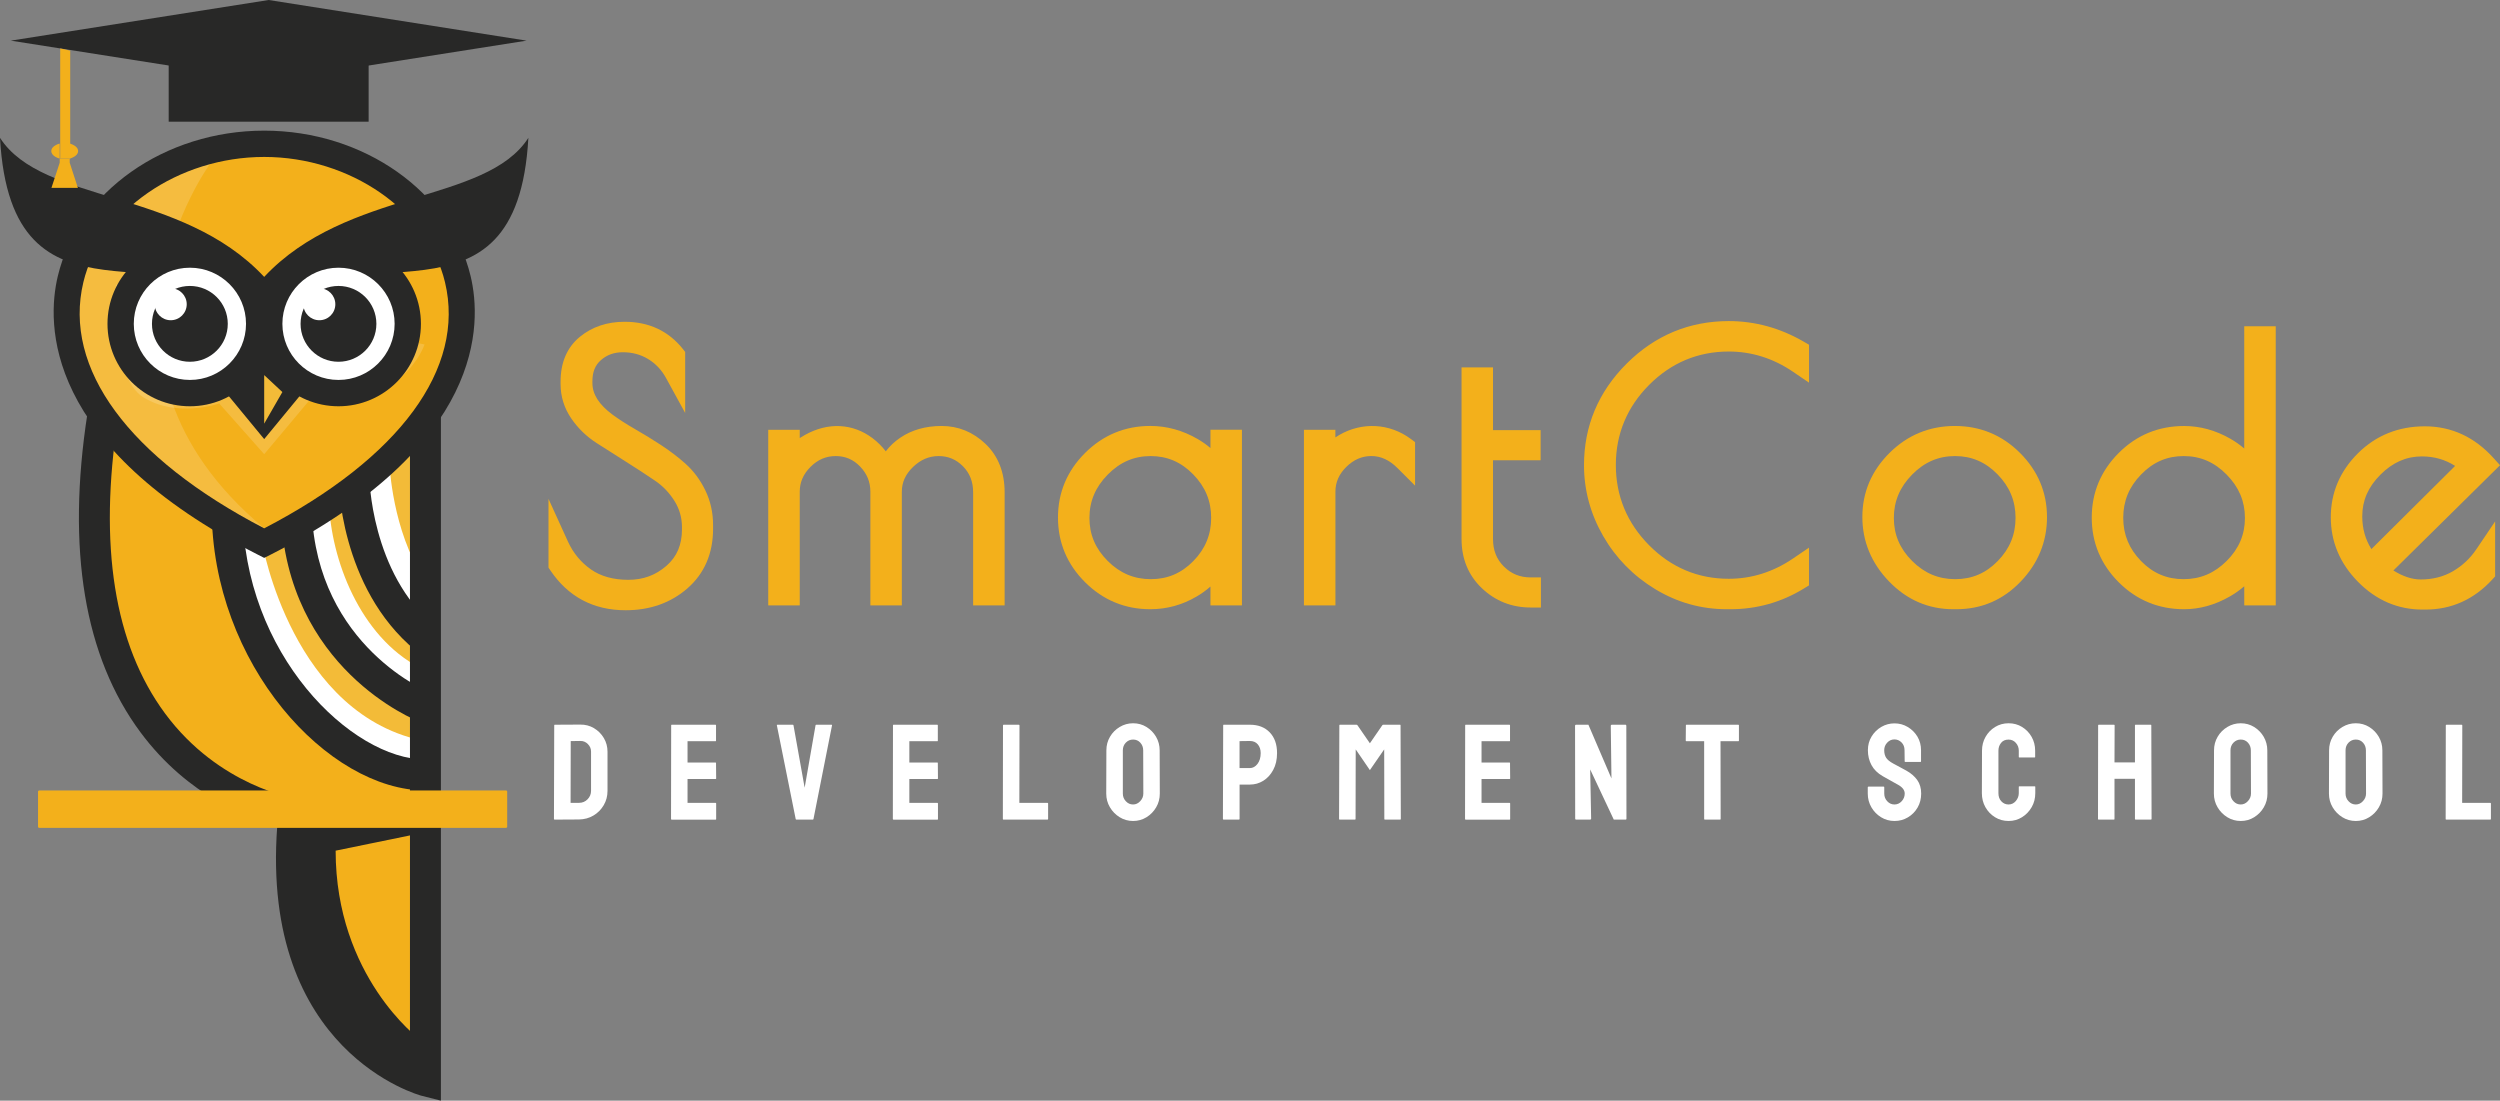<?xml version="1.0" encoding="utf-8"?>
<!-- Generator: Adobe Illustrator 24.0.1, SVG Export Plug-In . SVG Version: 6.00 Build 0)  -->
<svg version="1.1" id="Layer_1" xmlns="http://www.w3.org/2000/svg" xmlns:xlink="http://www.w3.org/1999/xlink" x="0px" y="0px"
	 viewBox="0 0 731.96 322.25" style="enable-background:new 0 0 731.96 322.25;" xml:space="preserve">
<rect x="0" y="0" width="731.96" height="322.25" fill="#808080" stroke="none"/>
<style type="text/css">
	.st0{fill:#F3B01B;}
	.st1{fill:#282827;}
	.st2{fill:#F3BB38;}
	.st3{fill:#FFFFFF;}
	.st4{opacity:0.16;fill:#FFFFFF;}
	.undertext{fill:#FFFFFF;}
</style>
<g>
	<g>
		<g>
			<path class="st0" d="M27.88,122.86c0,0-7.11,47.34,9.37,76.09c16.48,28.75,48.92,39.36,48.92,39.36s-8.07,60.14,38.37,79.45
				V121.08c0,0-22.28,25.51-47.18,33.99l-1.28-0.7C76.08,154.37,43.67,135.74,27.88,122.86z"/>
			<path class="st0" d="M46.62,136.91c0,33.82,12,92.18,73.4,92.18c0.26,0,0.52,0,0.79,0l3.74,6.73H70.03
				c0,0-53.4-25.27-39.87-114.04L46.62,136.91z"/>
			<path class="st1" d="M120.02,244.6l-21.75,4.46c0,36.87,24.44,55.09,24.44,55.09v11.63c0,0-39.7-12.51-36.53-77.48l35.54-3.95
				L120.02,244.6z"/>
			<path class="st2" d="M127.09,121.07v105.98c-0.67-0.07-1.33-0.14-1.97-0.25c-50.92-6.57-55.27-61.56-55.66-71.36
				c-0.04-0.88-0.04-1.37-0.04-1.48l11.24,2.88C103.6,147.83,127.09,121.07,127.09,121.07z"/>
			<path class="st3" d="M114.07,136.17c0,0,0.75,19.02,10.03,33.22l-2.57,13.08c0,0-21.36-15.27-18.58-39.13L114.07,136.17z"/>
			<path class="st3" d="M96.37,148.32c1.02,17.41,10.16,39.74,28.18,47.96v10.57c0,0-35.9-5.12-38.55-54.58L96.37,148.32z"/>
			<path class="st3" d="M125.13,226.81c-50.92-6.57-55.27-61.56-55.66-71.36c2.28,1.05,4.74,2.21,7.3,3.51
				c0,0,8.78,51.03,48.29,58.15C125.06,217.11,125.09,221.64,125.13,226.81z"/>
			<g>
				<path class="st1" d="M129.08,322.25l-5.63-1.42c-0.48-0.12-47.22-12.68-42.28-78.95c-8.09-2.11-26.09-8.69-40.02-27.45
					c-16.47-22.17-21.7-53.58-15.55-93.36l8.95,1.39c-5.75,37.2-1.12,66.27,13.76,86.41c15.82,21.42,38.15,24.91,38.38,24.95
					l4.29,0.63l-0.43,4.32c-4.93,47.87,18.36,65.42,29.48,71V121.88h9.06V322.25z"/>
			</g>
			<g>
				<path class="st1" d="M124.55,231.43c-28.34,0-62.57-36.81-62.57-82.52h9.06c0,42.61,31.97,73.46,53.51,73.46V231.43z"/>
			</g>
			<g>
				<path class="st1" d="M122.91,211.36c-1.59-0.62-38.97-15.65-40.69-61.47l9.05-0.34c1.5,39.93,34.58,53.23,34.91,53.36
					L122.91,211.36z"/>
			</g>
			<g>
				<path class="st1" d="M121.66,190.44c-22.27-18.41-22.61-49.84-22.61-51.17l9.06-0.03c0,0.28,0.37,28.56,19.33,44.22
					L121.66,190.44z"/>
			</g>
			<g>
				<path class="st0" d="M137.55,93.46c0,25.26-44.9,56.01-57.14,63.89c-1.94,1.25-3.05,1.94-3.05,1.94s-52.28-27.38-56.99-58.96
					c-4-26.75,13.73-49.92,40.51-56.4c4.87-1.19,10-1.82,15.37-1.82C106.29,42.11,137.55,64.23,137.55,93.46z"/>
				<path class="st4" d="M124.3,100.85c0,0-6.32,19.37-33.96,16.64l-12.99,15.49l-13.17-14.86c0,0-12.22,4.33-22.14-1.75
					c-9.92-6.07-8.1-33.11-8.1-33.11L124.3,100.85z"/>
				<path class="st4" d="M80.41,157.35c-1.94,1.25-3.05,1.94-3.05,1.94s-52.28-27.38-56.99-58.96c-4-26.75,13.73-49.92,40.51-56.4
					c0.39,2.57,0.54,4.15,0.54,4.15s-42.27,57.98,15.94,106.61C78.44,155.59,79.46,156.48,80.41,157.35z"/>
				<g>
					<path class="st1" d="M77.35,163.34l-1.75-0.89C12.66,130.46,13.6,94.71,16.93,80.83c5.91-24.67,31.32-42.58,60.43-42.58
						c29.11,0,54.52,17.91,60.43,42.6c3.33,13.89,4.26,49.63-58.68,81.61L77.35,163.34z M77.35,45.95
						c-25.17,0-47.93,15.77-52.94,36.67c-6.04,25.22,13.24,51.42,52.94,72.07c39.7-20.63,58.98-46.83,52.94-72.05
						C125.28,61.72,102.53,45.95,77.35,45.95z"/>
				</g>
				<g>
					<path class="st1" d="M154.7,40.36c-3.35,60.25-51.97,25.7-77.35,51.37c-25.38-25.7-74,8.88-77.35-51.37
						C12.45,59.7,53.17,55.18,77.35,81.07C101.57,55.18,142.25,59.73,154.7,40.36z"/>
				</g>
				<g>
					<path class="st3" d="M75.9,94.82c0,11.21-9.09,20.3-20.3,20.3c-11.21,0-20.3-9.09-20.3-20.3c0-11.21,9.09-20.3,20.3-20.3
						C66.81,74.51,75.9,83.6,75.9,94.82z"/>
					<path class="st1" d="M55.6,118.95c-13.31,0-24.13-10.83-24.13-24.14c0-13.31,10.83-24.13,24.13-24.13s24.14,10.83,24.14,24.13
						C79.73,108.12,68.9,118.95,55.6,118.95z M55.6,78.38c-9.06,0-16.43,7.37-16.43,16.43c0,9.06,7.37,16.43,16.43,16.43
						c9.06,0,16.43-7.37,16.43-16.43C72.03,85.75,64.66,78.38,55.6,78.38z"/>
				</g>
				<g>
					<path class="st3" d="M120.48,94.82c0,11.21-9.09,20.3-20.3,20.3c-11.21,0-20.3-9.09-20.3-20.3c0-11.21,9.09-20.3,20.3-20.3
						C111.39,74.51,120.48,83.6,120.48,94.82z"/>
					<g>
						<path class="st1" d="M99.11,118.95c-13.31,0-24.14-10.83-24.14-24.14c0-13.31,10.83-24.13,24.14-24.13
							c13.31,0,24.13,10.83,24.13,24.13C123.24,108.12,112.41,118.95,99.11,118.95z M99.11,78.38c-9.06,0-16.43,7.37-16.43,16.43
							c0,9.06,7.37,16.43,16.43,16.43c9.06,0,16.43-7.37,16.43-16.43C115.54,85.75,108.17,78.38,99.11,78.38z"/>
					</g>
				</g>
				<g>
					<g>
						<polygon class="st1" points="77.35,128.56 64.32,112.74 69.94,108.11 77.35,101.67 84.76,108.11 90.38,112.74 						"/>
					</g>
				</g>
				<path class="st1" d="M110.2,94.82c0,6.13-4.97,11.1-11.1,11.1c-6.13,0-11.1-4.97-11.1-11.1c0-6.13,4.97-11.1,11.1-11.1
					C105.24,83.72,110.2,88.69,110.2,94.82z"/>
				<path class="st1" d="M66.69,94.82c0,6.13-4.97,11.1-11.1,11.1c-6.13,0-11.1-4.97-11.1-11.1c0-6.13,4.97-11.1,11.1-11.1
					C61.73,83.72,66.69,88.69,66.69,94.82z"/>
				<circle class="st3" cx="93.5" cy="89.08" r="4.68"/>
				<circle class="st3" cx="49.99" cy="89.08" r="4.68"/>
				<polygon class="st1" points="77.35,109.82 74.04,113.98 77.35,124.04 78.68,115.94 				"/>
				<polygon class="st2" points="77.35,109.82 82.67,114.79 77.35,124.04 				"/>
			</g>
			<path class="st0" d="M148.16,242.38H11.48c-0.19,0-0.34-0.15-0.34-0.34v-10.26c0-0.19,0.15-0.34,0.34-0.34h136.68
				c0.19,0,0.34,0.15,0.34,0.34v10.26C148.5,242.22,148.35,242.38,148.16,242.38z"/>
		</g>
		<g>
			<g>
				<polygon class="st1" points="3.15,11.9 17.63,14.18 78.66,23.79 154.17,11.9 78.66,0 				"/>
				<polygon class="st0" points="17.63,42.03 17.63,46.42 20.56,46.42 20.56,14.82 17.63,14.18 				"/>
				<polygon class="st0" points="15.06,55.01 22.81,55.01 20.41,47.65 20.41,46.42 17.48,46.42 17.48,47.65 				"/>
				<path class="st0" d="M17.48,42.03c0,0-2.46,0.6-2.46,2.2c0,1.6,2.46,2.2,2.46,2.2V42.03z"/>
				<path class="st0" d="M20.41,42.03c0,0,2.46,0.6,2.46,2.2c0,1.6-2.46,2.2-2.46,2.2V42.03z"/>
			</g>
			<rect x="49.39" y="11.9" class="st1" width="58.54" height="23.73"/>
		</g>
	</g>
	<g>
		<g>
			<g>
				<g>
					<path class="st0" d="M191.31,102.56c-2.66-1.62-5.64-2.42-8.94-2.42s-6.11,1.03-8.43,3.08c-2.32,2.05-3.48,4.87-3.48,8.43v0.51
						c0,4.24,2.36,8.11,7.07,11.61c2.02,1.48,4.29,2.94,6.82,4.39c2.53,1.45,5.05,3,7.58,4.65c2.52,1.65,4.81,3.4,6.87,5.25
						c2.05,1.85,3.73,4.13,5.05,6.82c1.32,2.69,1.97,5.65,1.97,8.88v1.01c0,6.4-2.17,11.48-6.51,15.25
						c-4.34,3.77-9.71,5.66-16.11,5.66c-8.42,0-14.95-3.47-19.59-10.4v-5.45c1.75,3.84,4.33,6.95,7.73,9.34
						c3.4,2.39,7.63,3.58,12.67,3.58c5.05,0,9.43-1.62,13.13-4.85c3.7-3.23,5.55-7.54,5.55-12.93v-0.61c0-3.36-0.87-6.44-2.62-9.24
						c-1.75-2.79-3.94-5.08-6.57-6.87c-2.63-1.79-5.49-3.65-8.58-5.61c-3.1-1.95-5.96-3.77-8.58-5.45c-2.63-1.68-4.82-3.8-6.57-6.36
						c-1.75-2.56-2.62-5.35-2.62-8.38v-0.71c0-4.71,1.52-8.31,4.54-10.81c3.03-2.49,6.77-3.74,11.21-3.74
						c6.19,0,11.11,2.29,14.75,6.87v5.15C196.07,106.4,193.97,104.18,191.31,102.56z"/>
					<path class="st0" d="M183.18,176.96c-8.83,0-15.78-3.69-20.66-10.97l-0.22-0.32v-11.75l2.45,5.37c1.65,3.61,4.1,6.58,7.3,8.82
						c3.16,2.22,7.18,3.35,11.94,3.35c4.77,0,8.79-1.48,12.29-4.53c3.44-3.01,5.11-6.92,5.11-11.96v-0.61c0-3.1-0.82-5.98-2.43-8.56
						c-1.65-2.63-3.73-4.82-6.2-6.49c-2.62-1.78-5.47-3.64-8.55-5.58c-3.1-1.96-5.96-3.77-8.59-5.46c-2.76-1.77-5.1-4.03-6.93-6.72
						c-1.89-2.76-2.85-5.82-2.85-9.11v-0.71c0-5.09,1.69-9.06,5.01-11.8c3.25-2.68,7.3-4.03,12.03-4.03
						c6.57,0,11.87,2.47,15.75,7.35l0.28,0.35v10.6l-2.41-4.39c-1.43-2.61-3.4-4.69-5.85-6.18h0c-2.44-1.49-5.22-2.24-8.27-2.24
						c-3,0-5.48,0.9-7.58,2.76c-2.05,1.81-3.05,4.26-3.05,7.47v0.51c0,3.85,2.14,7.31,6.55,10.59c1.96,1.44,4.22,2.89,6.69,4.31
						c2.55,1.46,5.12,3.03,7.64,4.69c2.56,1.67,4.92,3.48,7.03,5.37c2.17,1.96,3.97,4.39,5.34,7.21c1.39,2.85,2.1,6.03,2.1,9.45
						v1.01c0,6.76-2.34,12.21-6.95,16.22C195.57,174.96,189.86,176.96,183.18,176.96z M164.87,164.89
						c4.41,6.4,10.41,9.52,18.31,9.52c6.05,0,11.19-1.8,15.27-5.34c4.09-3.54,6.07-8.22,6.07-14.28v-1.01
						c0-3.02-0.62-5.82-1.84-8.32c-1.23-2.53-2.83-4.69-4.76-6.43c-2-1.8-4.26-3.53-6.71-5.13c-2.48-1.62-5.01-3.17-7.51-4.61
						c-2.56-1.47-4.89-2.97-6.94-4.47c-5.04-3.74-7.59-8-7.59-12.65v-0.51c0-3.94,1.32-7.1,3.92-9.39c2.55-2.26,5.68-3.4,9.28-3.4
						c3.52,0,6.76,0.88,9.6,2.61l0,0c1.65,1,3.11,2.23,4.37,3.68v-0.61c-3.38-4.07-7.79-6.04-13.46-6.04
						c-4.12,0-7.61,1.16-10.4,3.45c-2.74,2.26-4.08,5.47-4.08,9.82v0.71c0,2.75,0.81,5.33,2.4,7.66c1.64,2.4,3.72,4.42,6.2,6.01
						c2.63,1.68,5.48,3.5,8.58,5.45c3.11,1.97,5.98,3.84,8.62,5.63c2.76,1.87,5.09,4.31,6.93,7.25c1.87,2.99,2.82,6.33,2.82,9.92
						v0.61c0,5.75-2.02,10.42-5.99,13.89c-3.93,3.43-8.63,5.16-13.97,5.16c-5.29,0-9.81-1.28-13.41-3.82
						c-2.23-1.57-4.14-3.45-5.71-5.63V164.89z"/>
				</g>
				<g>
					<path class="st0" d="M183.18,177.39c-8.98,0-16.05-3.75-21.01-11.16l-0.29-0.43v-13.84l3.26,7.16
						c1.61,3.54,4.02,6.45,7.15,8.65c3.09,2.17,7.03,3.27,11.69,3.27s8.59-1.45,12.01-4.43c3.34-2.92,4.97-6.73,4.97-11.64v-0.61
						c0-3.02-0.79-5.83-2.36-8.34c-1.62-2.58-3.66-4.72-6.07-6.35c-2.61-1.78-5.46-3.63-8.54-5.58c-3.1-1.96-5.96-3.77-8.59-5.46
						c-2.81-1.8-5.18-4.1-7.05-6.84c-1.94-2.83-2.92-5.98-2.92-9.35v-0.71c0-5.22,1.74-9.31,5.17-12.13
						c3.33-2.74,7.47-4.13,12.3-4.13c6.71,0,12.12,2.53,16.08,7.51l0.37,0.47v12.42l-3.21-5.85c-1.4-2.55-3.31-4.58-5.7-6.02v0
						c-2.37-1.44-5.08-2.17-8.05-2.17c-2.89,0-5.28,0.87-7.3,2.65c-1.96,1.73-2.91,4.07-2.91,7.15v0.51c0,3.7,2.09,7.06,6.38,10.24
						c1.95,1.43,4.19,2.87,6.65,4.28c2.55,1.46,5.13,3.04,7.66,4.7c2.58,1.69,4.96,3.5,7.08,5.41c2.21,2,4.04,4.47,5.44,7.34
						c1.42,2.91,2.14,6.15,2.14,9.63v1.01c0,6.89-2.39,12.45-7.1,16.54C195.77,175.35,189.97,177.39,183.18,177.39z M180.51,127.86
						c1.68,1.07,3.45,2.19,5.3,3.35c3.11,1.97,5.99,3.84,8.63,5.64c2.8,1.9,5.18,4.38,7.05,7.37c0.29,0.47,0.56,0.95,0.81,1.44
						c0-0.01-0.01-0.02-0.01-0.03c-1.21-2.48-2.77-4.6-4.66-6.3c-1.99-1.79-4.23-3.5-6.66-5.09c-2.48-1.62-5-3.16-7.49-4.6
						C182.46,129.06,181.46,128.46,180.51,127.86z M169.2,115.56c0.37,1.52,1.02,2.96,1.96,4.32c1.61,2.35,3.65,4.34,6.07,5.89
						c0.84,0.54,1.7,1.09,2.59,1.66c-1.17-0.75-2.28-1.51-3.31-2.27C172.6,122.25,170.16,119.03,169.2,115.56z"/>
					<path class="st0" d="M183.18,178.67c-9.44,0-16.86-3.95-22.08-11.73l-0.51-0.75v-20.14l5.71,12.54
						c1.52,3.33,3.78,6.06,6.73,8.13c2.87,2.02,6.56,3.04,10.95,3.04c4.34,0,7.99-1.35,11.16-4.11c3.05-2.66,4.53-6.15,4.53-10.67
						v-0.61c0-2.78-0.73-5.36-2.17-7.66c-1.52-2.43-3.44-4.44-5.71-5.97c-2.6-1.77-5.44-3.62-8.5-5.55c-3.1-1.96-5.97-3.77-8.6-5.47
						c-2.95-1.89-5.45-4.31-7.42-7.19c-2.09-3.05-3.14-6.44-3.14-10.07v-0.71c0-5.63,1.9-10.04,5.63-13.12
						c3.57-2.93,7.98-4.42,13.11-4.42c7.12,0,12.87,2.69,17.09,8l0.65,0.82v17.88L195,110.67c-1.28-2.35-3.05-4.22-5.24-5.55
						c-2.17-1.32-4.65-1.99-7.39-1.99c-2.57,0-4.68,0.76-6.45,2.33c-1.69,1.49-2.47,3.46-2.47,6.19v0.51c0,3.27,1.92,6.28,5.86,9.22
						c1.92,1.41,4.12,2.82,6.52,4.2c2.57,1.47,5.17,3.06,7.72,4.73c2.63,1.73,5.07,3.58,7.23,5.53c2.34,2.11,4.27,4.71,5.73,7.74
						c1.51,3.08,2.27,6.52,2.27,10.19v1.01c0,7.27-2.54,13.16-7.54,17.51C196.37,176.52,190.29,178.67,183.18,178.67z
						 M163.16,165.41l0.07,0.1c4.71,7.03,11.42,10.6,19.95,10.6c6.48,0,11.99-1.94,16.39-5.76c4.42-3.83,6.66-9.08,6.66-15.57v-1.01
						c0-3.28-0.68-6.33-2.01-9.07c-1.33-2.73-3.06-5.07-5.15-6.96c-2.07-1.86-4.4-3.64-6.92-5.29c-2.51-1.64-5.07-3.21-7.6-4.66
						c-2.49-1.43-4.76-2.89-6.77-4.36c-4.65-3.45-6.9-7.14-6.9-11.28v-0.51c0-3.47,1.09-6.12,3.34-8.11c2.26-2,4.93-2.97,8.15-2.97
						c3.21,0,6.14,0.79,8.71,2.36c2.58,1.57,4.66,3.76,6.16,6.51l0.8,1.47l-0.09-7.09c-3.71-4.66-8.78-7.03-15.08-7.03
						c-4.52,0-8.38,1.29-11.48,3.84c-3.12,2.56-4.7,6.31-4.7,11.13v0.71c0,3.1,0.91,6,2.7,8.62c1.78,2.6,4.03,4.78,6.69,6.48
						c2.63,1.69,5.49,3.5,8.59,5.45c3.09,1.96,5.95,3.81,8.58,5.6c2.56,1.74,4.73,4,6.44,6.73c1.7,2.72,2.56,5.75,2.56,9.02v0.61
						c0,5.31-1.77,9.43-5.41,12.6c-3.66,3.19-7.86,4.74-12.85,4.74c-4.93,0-9.12-1.18-12.43-3.51c-3.32-2.34-5.87-5.42-7.58-9.17
						l-0.82-1.79V165.41z M201.17,146.24c-0.23-0.45-0.48-0.9-0.76-1.34c-1.78-2.83-4.03-5.18-6.69-6.99
						c-2.63-1.79-5.5-3.66-8.6-5.62l-5.29-3.35c0,0,0,0,0,0l0,0l1.37-2.17c0.94,0.59,1.92,1.18,2.93,1.76
						c2.52,1.45,5.06,3,7.56,4.64c2.48,1.62,4.77,3.37,6.82,5.2c2.01,1.82,3.67,4.07,4.95,6.7c0,0,0,0,0,0L201.17,146.24z
						 M179.13,128.5L179.13,128.5c-0.01-0.01-0.01-0.01-0.01-0.01l-2.58-1.65c-2.57-1.65-4.73-3.74-6.44-6.24
						c-1.01-1.48-1.73-3.07-2.14-4.74l2.48-0.65c0.88,3.19,3.18,6.18,6.84,8.9c1.01,0.74,2.1,1.48,3.24,2.22L179.13,128.5z"/>
				</g>
			</g>
			<g>
				<g>
					<path class="st0" d="M265.23,130.64c2.86-1.95,6.34-2.93,10.45-2.93c4.11,0,7.71,1.48,10.8,4.44c3.1,2.96,4.65,6.97,4.65,12.02
						v30.1h-3.23v-30.1c0-3.91-1.28-7.15-3.84-9.75c-2.56-2.59-5.64-3.89-9.24-3.89c-3.6,0-6.8,1.35-9.59,4.04
						c-2.8,2.69-4.19,5.82-4.19,9.39v30.3h-3.23v-30.3c0-3.63-1.28-6.78-3.84-9.44c-2.56-2.66-5.65-3.99-9.29-3.99
						s-6.8,1.35-9.49,4.04c-2.7,2.69-4.04,5.82-4.04,9.39v30.3h-3.23v-45.45h3.23v6.36c1.34-2.02,3.34-3.77,6.01-5.25
						c2.66-1.48,5.42-2.22,8.28-2.22s5.6,0.99,8.23,2.98c2.63,1.99,4.54,4.56,5.76,7.73C260.44,135.18,262.37,132.59,265.23,130.64z
						"/>
					<path class="st0" d="M292.42,175.55h-5.79v-31.38c0-3.59-1.13-6.48-3.47-8.84c-2.33-2.36-5.06-3.51-8.33-3.51
						c-3.29,0-6.13,1.2-8.7,3.68c-2.56,2.46-3.8,5.23-3.8,8.47v31.58h-5.79v-31.58c0-3.32-1.14-6.12-3.48-8.55
						c-2.33-2.42-5.06-3.59-8.37-3.59c-3.31,0-6.12,1.2-8.58,3.66c-2.47,2.46-3.66,5.24-3.66,8.48v31.58h-5.8v-48.01h5.8v4.2
						c1.15-1.07,2.53-2.05,4.1-2.93c5.73-3.19,12.27-3.4,17.91,0.86c2.02,1.53,3.67,3.4,4.91,5.6c1.2-2.26,2.93-4.16,5.16-5.68l0,0
						c3.06-2.09,6.82-3.15,11.17-3.15c4.43,0,8.36,1.62,11.69,4.8c3.35,3.2,5.04,7.56,5.04,12.95V175.55z M289.19,172.99h0.67
						v-28.81c0-4.73-1.39-8.36-4.25-11.09c-2.88-2.75-6.12-4.09-9.92-4.09c-3.83,0-7.1,0.91-9.73,2.7l0,0
						c-2.64,1.8-4.38,4.13-5.3,7.1l-1.1,3.52l-1.32-3.44c-1.12-2.92-2.92-5.33-5.34-7.17c-4.15-3.13-8.75-3.32-13.02-1.65
						c1.51-0.53,3.12-0.8,4.81-0.8c3.98,0,7.42,1.48,10.22,4.38c2.78,2.9,4.2,6.37,4.2,10.33v29.02h0.67v-29.02
						c0-3.92,1.54-7.39,4.59-10.32c3.02-2.92,6.55-4.4,10.48-4.4c3.94,0,7.35,1.44,10.15,4.27c2.79,2.83,4.21,6.41,4.21,10.65
						V172.99z M229.2,172.99h0.67v-29.02c0-3.91,1.49-7.37,4.42-10.3c0.6-0.6,1.23-1.14,1.88-1.63c-1.69,1.14-3.01,2.44-3.95,3.85
						l-2.35,3.53v-9.33h-0.67V172.99z"/>
				</g>
				<g>
					<path class="st0" d="M292.85,175.98h-6.65v-31.8c0-3.47-1.09-6.26-3.34-8.54c-2.25-2.28-4.87-3.38-8.03-3.38
						c-3.17,0-5.92,1.16-8.41,3.56c-2.47,2.38-3.67,5.05-3.67,8.16v32.01h-6.65v-32.01c0-3.2-1.1-5.9-3.36-8.26
						c-2.24-2.33-4.88-3.46-8.06-3.46c-3.19,0-5.9,1.16-8.28,3.54s-3.54,5.05-3.54,8.18v32.01h-6.65v-48.86h6.65v3.68
						c1.02-0.85,2.18-1.64,3.47-2.36c5.88-3.28,12.6-3.46,18.37,0.88c1.87,1.42,3.42,3.12,4.65,5.09c1.2-2.04,2.85-3.77,4.93-5.18
						l0,0c0,0,0,0,0,0l0,0c3.13-2.14,6.97-3.22,11.41-3.22c4.54,0,8.57,1.66,11.99,4.92c3.43,3.28,5.17,7.74,5.17,13.25V175.98z
						 M229.63,140.57v1.04c0.08-0.52,0.19-1.03,0.33-1.54L229.63,140.57z"/>
					<path class="st0" d="M294.13,177.26h-9.21v-33.09c0-3.11-0.97-5.61-2.97-7.64c-2-2.02-4.32-3-7.12-3
						c-2.82,0-5.28,1.05-7.52,3.2c-2.2,2.13-3.27,4.49-3.27,7.24v33.29h-9.21v-33.29c0-2.86-0.98-5.27-3-7.37
						c-1.99-2.07-4.32-3.07-7.14-3.07c-2.84,0-5.25,1.03-7.38,3.16c-2.13,2.13-3.16,4.51-3.16,7.28v33.29h-9.22v-51.43h9.22v2.43
						c0.5-0.33,1.02-0.64,1.57-0.94c6.74-3.75,13.94-3.4,19.76,0.98c1.47,1.11,2.76,2.4,3.86,3.84c1.15-1.51,2.56-2.84,4.22-3.97
						c3.36-2.29,7.44-3.45,12.14-3.45c4.88,0,9.21,1.77,12.87,5.27c3.7,3.54,5.57,8.31,5.57,14.18V177.26z M287.48,174.69h4.09
						v-30.52c0-5.15-1.61-9.29-4.78-12.33c-3.17-3.02-6.9-4.56-11.1-4.56c-4.18,0-7.77,1.01-10.69,3c-1.92,1.31-3.45,2.91-4.55,4.78
						l-1.07,1.82l-1.11-1.8c-1.13-1.83-2.59-3.42-4.33-4.74c-5.04-3.8-11.07-4.08-16.97-0.79c-1.21,0.68-2.32,1.42-3.27,2.22
						l-2.1,1.76v-5.14h-4.09v46.3h4.09v-30.73c0-3.48,1.28-6.46,3.91-9.09c2.63-2.63,5.64-3.91,9.19-3.91
						c3.55,0,6.49,1.26,8.98,3.86c2.5,2.6,3.72,5.59,3.72,9.15v30.73h4.09v-30.73c0-3.48,1.33-6.45,4.06-9.09
						c2.74-2.64,5.78-3.92,9.3-3.92c3.51,0,6.44,1.23,8.94,3.76c2.5,2.53,3.71,5.62,3.71,9.45V174.69z M230.89,141.81l-2.55-0.2
						v-1.43l5-7.5l-2.15,7.73C231.07,140.87,230.97,141.33,230.89,141.81z"/>
				</g>
			</g>
			<g>
				<g>
					<path class="st0" d="M360.62,128.82v45.45h-3.23v-11.31c-1.88,3.84-4.71,6.87-8.48,9.09c-3.77,2.22-7.81,3.33-12.12,3.33
						c-6.6,0-12.26-2.34-16.97-7.02c-4.71-4.68-7.07-10.28-7.07-16.81s2.36-12.14,7.07-16.81c4.71-4.68,10.37-7.02,16.97-7.02
						c4.31,0,8.43,1.14,12.37,3.43c3.94,2.29,6.68,5.32,8.23,9.09v-11.41H360.62z M315.98,151.65c0,5.66,2.07,10.55,6.21,14.7
						c4.14,4.14,9.05,6.21,14.74,6.21c5.69,0,10.55-2.07,14.6-6.21c4.04-4.14,6.06-9.05,6.06-14.75s-2.04-10.62-6.11-14.8
						c-4.07-4.18-8.94-6.26-14.59-6.26c-5.65,0-10.55,2.11-14.69,6.31C318.05,141.06,315.98,145.99,315.98,151.65z"/>
					<path class="st0" d="M336.79,176.66c-6.92,0-12.93-2.49-17.87-7.39c-4.94-4.91-7.45-10.87-7.45-17.72
						c0-6.86,2.51-12.82,7.45-17.72s10.95-7.39,17.87-7.39c4.52,0,8.89,1.21,13.01,3.6c2.57,1.5,4.68,3.31,6.3,5.43v-7.92h5.8v48.01
						h-5.8v-8.12c-1.76,2.27-3.95,4.19-6.55,5.72C345.6,175.48,341.31,176.66,336.79,176.66z M336.79,128.99
						c-6.3,0-11.56,2.17-16.06,6.65s-6.69,9.68-6.69,15.91s2.19,11.43,6.69,15.91c4.5,4.47,9.76,6.65,16.06,6.65
						c4.06,0,7.91-1.06,11.46-3.16c3.54-2.08,6.22-4.96,7.98-8.55l2.43-4.96v15.55h0.67V130.1h-0.67v16.62l-0.93-2.28
						c0.76,2.25,1.14,4.63,1.14,7.15c0,6.01-2.16,11.27-6.42,15.64c-4.28,4.38-9.5,6.6-15.51,6.6c-6.01,0-11.28-2.22-15.65-6.59
						c-4.37-4.37-6.59-9.62-6.59-15.6c0-5.98,2.22-11.26,6.58-15.69c4.37-4.44,9.62-6.7,15.61-6.7c5.99,0,11.21,2.24,15.51,6.65
						c1.82,1.86,3.25,3.88,4.31,6.04l-0.5-1.23c-1.43-3.49-4.02-6.34-7.69-8.47C344.79,130.09,340.84,128.99,336.79,128.99z
						 M336.89,131.82c-5.35,0-9.85,1.94-13.78,5.93c-3.94,4-5.85,8.54-5.85,13.9c0,5.35,1.91,9.86,5.84,13.79
						c3.93,3.93,8.45,5.84,13.84,5.84c5.38,0,9.85-1.91,13.68-5.82c3.83-3.93,5.69-8.46,5.69-13.85c0-5.39-1.88-9.94-5.75-13.9
						C346.71,133.74,342.23,131.82,336.89,131.82z"/>
				</g>
				<g>
					<path class="st0" d="M336.79,177.09c-7.04,0-13.15-2.53-18.17-7.52c-5.03-4.99-7.57-11.05-7.57-18.03s2.55-13.04,7.57-18.03
						c5.02-4.99,11.14-7.52,18.17-7.52c4.59,0,9.04,1.23,13.23,3.66c2.24,1.3,4.13,2.84,5.66,4.6v-7.15h6.65v48.86h-6.65v-7.35
						c-1.65,1.91-3.62,3.55-5.91,4.89C345.76,175.89,341.39,177.09,336.79,177.09z M336.89,132.25c-5.23,0-9.63,1.9-13.47,5.8
						c-3.85,3.91-5.72,8.36-5.72,13.6c0,5.23,1.87,9.65,5.71,13.49c3.84,3.84,8.27,5.71,13.53,5.71c5.26,0,9.63-1.86,13.37-5.7
						c3.75-3.84,5.57-8.28,5.57-13.55c0-5.27-1.84-9.72-5.63-13.6C346.49,134.13,342.11,132.25,336.89,132.25z M358.91,155.91
						c-0.01,0.03-0.01,0.06-0.02,0.09L358.91,155.91z"/>
					<path class="st0" d="M336.79,178.37c-7.39,0-13.8-2.65-19.08-7.89c-5.27-5.24-7.95-11.61-7.95-18.94s2.68-13.7,7.95-18.94
						c5.27-5.23,11.69-7.89,19.08-7.89c4.82,0,9.49,1.29,13.87,3.83c1.36,0.79,2.61,1.67,3.74,2.64v-5.36h9.22v51.43h-9.22v-5.52
						c-1.21,1.07-2.54,2.04-3.98,2.88C346.21,177.11,341.62,178.37,336.79,178.37z M336.79,127.28c-6.69,0-12.5,2.4-17.27,7.15
						c-4.78,4.74-7.2,10.5-7.2,17.12s2.42,12.38,7.2,17.12c4.77,4.74,10.58,7.15,17.27,7.15c4.37,0,8.52-1.14,12.33-3.39
						c2.15-1.26,4.03-2.82,5.59-4.62l2.25-2.61v9.51h4.09v-46.3h-4.09v9.29l-2.25-2.57c-1.45-1.66-3.25-3.12-5.34-4.34
						C345.38,128.46,341.15,127.28,336.79,127.28z M336.94,172.12c-5.62,0-10.35-1.99-14.44-6.08c-4.1-4.1-6.09-8.8-6.09-14.4
						s1.99-10.33,6.09-14.5c4.1-4.16,8.8-6.18,14.39-6.18c5.59,0,10.26,2.01,14.29,6.13c4.03,4.13,5.99,8.87,5.99,14.5
						s-1.94,10.35-5.93,14.45C347.23,170.14,342.55,172.12,336.94,172.12z M336.89,133.53c-4.86,0-8.97,1.77-12.56,5.42
						c-3.6,3.66-5.36,7.81-5.36,12.7c0,4.88,1.75,8.99,5.34,12.58c3.59,3.59,7.72,5.34,12.63,5.34c4.89,0,8.97-1.74,12.46-5.31
						c3.5-3.59,5.21-7.73,5.21-12.66s-1.72-9.08-5.26-12.71C345.82,135.28,341.75,133.53,336.89,133.53z M360.15,156.24l-2.52-0.49
						l0.57,0.07l-0.55-0.14l1.51,0.28l-0.25-0.05l1.26,0.24L360.15,156.24z M359.86,156.12l0.3,0.07L359.86,156.12z"/>
				</g>
			</g>
			<g>
				<g>
					<path class="st0" d="M401.52,130.54c-3.57,0-6.72,1.35-9.44,4.04c-2.73,2.69-4.09,5.82-4.09,9.39v30.3h-3.23v-45.45h3.23v6.77
						c1.21-2.29,3.1-4.18,5.66-5.66c2.56-1.48,5.42-2.22,8.58-2.22c3.16,0,6.19,1.08,9.09,3.23v4.04
						C408.35,132.02,405.09,130.54,401.52,130.54z"/>
					<path class="st0" d="M389.27,175.55h-5.79v-48.01h5.79v4.15c1.05-1.08,2.3-2.04,3.73-2.87c5.53-3.2,12.9-3.5,19.08,1.09
						l0.52,0.38v7.77l-2.19-2.18c-2.74-2.74-5.65-4.07-8.89-4.07c-3.24,0-6.04,1.2-8.54,3.67c-2.5,2.47-3.71,5.24-3.71,8.48V175.55z
						 M386.04,172.99h0.67v-29.02c0-1.69,0.28-3.3,0.84-4.82l-0.84,1.59V130.1h-0.67V172.99z M402.23,128.99
						c-2.92,0-5.59,0.69-7.94,2.05c-2.2,1.28-3.88,2.89-4.98,4.81c0.54-0.76,1.16-1.49,1.87-2.19c2.97-2.93,6.44-4.41,10.34-4.41
						c3.04,0,5.89,0.98,8.51,2.92v-0.58C407.53,129.87,404.91,128.99,402.23,128.99z"/>
				</g>
				<g>
					<path class="st0" d="M389.69,175.98h-6.65v-48.86h6.65v3.57c0.91-0.82,1.95-1.57,3.09-2.24c5.68-3.28,13.24-3.57,19.55,1.12
						l0.69,0.51v9.02l-2.92-2.91c-2.66-2.65-5.46-3.94-8.59-3.94c-3.13,0-5.82,1.16-8.24,3.54c-2.41,2.38-3.58,5.06-3.58,8.18
						V175.98z"/>
					<path class="st0" d="M390.98,177.26h-9.21v-51.43h9.21v2.24c0.38-0.25,0.76-0.49,1.16-0.73c6.73-3.87,14.75-3.42,20.96,1.2
						l1.21,0.9v12.75l-5.1-5.1c-2.4-2.4-4.92-3.57-7.68-3.57c-2.77,0-5.17,1.04-7.34,3.17c-2.16,2.13-3.2,4.51-3.2,7.27V177.26z
						 M384.33,174.69h4.09v-30.73c0-3.48,1.3-6.45,3.97-9.09c2.67-2.63,5.66-3.92,9.14-3.92s6.59,1.41,9.49,4.32l0.73,0.73v-5.28
						l-0.17-0.13c-5.38-4-12.33-4.39-18.14-1.03c-1.06,0.62-2.03,1.32-2.87,2.08l-2.14,1.94v-5.18h-4.09V174.69z"/>
				</g>
			</g>
			<g>
				<g>
					<path class="st0" d="M448.18,172.04v2.83c-4.78,0-8.85-1.6-12.22-4.8c-3.37-3.2-5.05-7.29-5.05-12.27v-47.26h3.23v18.38h13.94
						v2.83h-13.94v26.06c0,4.11,1.36,7.51,4.09,10.2C440.95,170.7,444.27,172.04,448.18,172.04z"/>
					<path class="st0" d="M449.46,176.16h-1.28c-5.1,0-9.51-1.73-13.1-5.15c-3.61-3.43-5.45-7.87-5.45-13.2v-48.55h5.79v18.38h13.94
						v5.39h-13.94v24.78c0,3.78,1.21,6.83,3.71,9.29c2.5,2.47,5.45,3.67,9.04,3.67h1.28V176.16z M432.19,111.82v45.98
						c0,4.66,1.52,8.37,4.65,11.34c2.84,2.7,6.14,4.15,10.06,4.41v-0.27c-3.7-0.27-6.91-1.74-9.57-4.36
						c-2.97-2.93-4.47-6.67-4.47-11.11v-27.34h13.94v-0.26h-13.94v-18.38H432.19z"/>
				</g>
				<g>
					<path class="st0" d="M449.89,176.58h-1.71c-5.21,0-9.72-1.77-13.4-5.27c-3.7-3.51-5.58-8.06-5.58-13.51v-48.97h6.65v18.38
						h13.94v6.24h-13.94v24.35c0,3.66,1.17,6.61,3.58,8.98c2.41,2.39,5.27,3.54,8.74,3.54h1.71V176.58z"/>
					<path class="st0" d="M451.17,177.87h-2.99c-5.55,0-10.35-1.89-14.28-5.62c-3.97-3.76-5.98-8.62-5.98-14.44v-50.25h9.21v18.38
						h13.94v8.81h-13.94v23.07c0,3.31,1.05,5.95,3.2,8.07c2.16,2.14,4.73,3.17,7.84,3.17h2.99V177.87z M430.48,110.12v47.69
						c0,5.08,1.74,9.31,5.18,12.58c3.43,3.26,7.65,4.92,12.52,4.92h0.43v-3.68h-0.43c-3.83,0-6.98-1.28-9.65-3.92
						c-2.67-2.63-3.97-5.87-3.97-9.9v-25.63h13.94v-3.68h-13.94v-18.38H430.48z"/>
				</g>
			</g>
			<g>
				<g>
					<path class="st0" d="M506.65,175.38h-1.11c-6.94,0-13.4-1.82-19.39-5.45c-5.99-3.63-10.73-8.47-14.19-14.49
						c-3.47-6.02-5.2-12.44-5.2-19.24c0-10.7,3.87-19.91,11.61-27.62c7.74-7.71,17-11.56,27.77-11.56c7.21,0,14.04,1.89,20.5,5.65
						v3.74c-6.33-4.31-13.16-6.46-20.5-6.46c-9.9,0-18.38,3.55-25.45,10.66c-7.07,7.1-10.61,15.62-10.61,25.55
						c0,9.93,3.54,18.47,10.61,25.6c7.07,7.14,15.55,10.7,25.45,10.7c7.34,0,14.17-2.15,20.5-6.46v3.73
						C520.52,173.49,513.85,175.38,506.65,175.38z"/>
					<path class="st0" d="M506.65,176.66h-1.11c-7.14,0-13.89-1.9-20.05-5.64c-6.15-3.73-11.08-8.76-14.64-14.95
						c-3.56-6.19-5.37-12.88-5.37-19.88c0-11.01,4.04-20.6,11.99-28.53c7.95-7.92,17.6-11.94,28.67-11.94
						c7.4,0,14.51,1.96,21.15,5.83l0.64,0.37v6.9l-2-1.37c-6.08-4.14-12.74-6.24-19.78-6.24c-9.49,0-17.75,3.46-24.54,10.28
						c-6.79,6.82-10.23,15.11-10.23,24.65c0,9.54,3.44,17.85,10.24,24.7c6.79,6.85,15.04,10.32,24.53,10.32
						c7.05,0,13.7-2.1,19.78-6.24l2-1.37v6.88l-0.61,0.37C521.02,174.69,514.07,176.66,506.65,176.66z M506.14,98.29
						c-10.37,0-19.41,3.76-26.86,11.19s-11.24,16.41-11.24,26.71c0,6.55,1.69,12.8,5.03,18.6c3.34,5.81,7.96,10.53,13.74,14.04
						c5.76,3.49,12.06,5.27,18.72,5.27h1.11c6.69,0,12.99-1.72,18.71-5.1v-0.67c-5.96,3.58-12.42,5.4-19.22,5.4
						c-10.2,0-19.07-3.73-26.36-11.08c-7.28-7.35-10.98-16.27-10.98-26.5s3.69-19.13,10.98-26.45c7.29-7.32,16.15-11.03,26.35-11.03
						c6.8,0,13.25,1.82,19.22,5.4v-0.65C519.31,100.01,512.85,98.29,506.14,98.29z"/>
				</g>
				<g>
					<path class="st0" d="M506.65,177.09h-1.11c-7.22,0-14.04-1.92-20.28-5.7c-6.21-3.77-11.19-8.85-14.79-15.1
						c-3.6-6.25-5.43-13.02-5.43-20.09c0-11.12,4.08-20.82,12.12-28.83c8.03-8,17.78-12.06,28.97-12.06
						c7.47,0,14.66,1.98,21.36,5.89l0.85,0.49v7.95l-2.67-1.82c-6.01-4.09-12.59-6.17-19.54-6.17c-9.38,0-17.53,3.42-24.23,10.15
						c-6.71,6.74-10.11,14.93-10.11,24.34c0,9.42,3.4,17.63,10.11,24.4c6.7,6.77,14.86,10.2,24.23,10.2
						c6.96,0,13.53-2.07,19.54-6.16l2.67-1.82v7.92l-0.81,0.5C521.17,175.1,514.15,177.09,506.65,177.09z"/>
					<path class="st0" d="M506.65,178.37h-1.11c-7.46,0-14.5-1.98-20.94-5.89c-6.4-3.88-11.53-9.12-15.23-15.56
						c-3.71-6.45-5.6-13.42-5.6-20.73c0-11.47,4.21-21.48,12.5-29.74c8.28-8.25,18.34-12.44,29.88-12.44
						c7.71,0,15.11,2.04,22.01,6.06l1.49,0.86v11.11l-4.67-3.18c-5.8-3.95-12.13-5.94-18.82-5.94c-9.02,0-16.87,3.29-23.33,9.78
						c-6.46,6.49-9.74,14.38-9.74,23.44c0,9.07,3.28,16.98,9.74,23.5c6.45,6.51,14.3,9.82,23.32,9.82c6.7,0,13.03-2,18.82-5.94
						l4.67-3.18v11.06l-1.43,0.87C521.64,176.32,514.39,178.37,506.65,178.37z M506.14,96.58c-10.84,0-20.28,3.93-28.07,11.69
						c-7.79,7.76-11.74,17.15-11.74,27.92c0,6.85,1.77,13.4,5.26,19.45c3.48,6.06,8.31,10.99,14.34,14.65
						c6.03,3.66,12.63,5.51,19.61,5.51h1.11c7.25,0,14.05-1.93,20.22-5.72l0.2-0.13v-4.78l-0.67,0.45
						c-6.22,4.24-13.04,6.39-20.26,6.39c-9.73,0-18.19-3.56-25.14-10.58c-6.96-7.02-10.48-15.53-10.48-25.3
						c0-9.77,3.53-18.26,10.48-25.25c6.96-6.99,15.42-10.53,25.14-10.53c7.22,0,14.03,2.15,20.26,6.39l0.67,0.45v-4.79l-0.21-0.12
						C520.36,98.5,513.39,96.58,506.14,96.58z"/>
				</g>
			</g>
			<g>
				<g>
					<path class="st0" d="M555.23,168.16c-4.65-4.81-6.97-10.42-6.97-16.81c0-6.39,2.36-11.93,7.07-16.61
						c4.71-4.68,10.39-7.02,17.02-7.02c6.63,0,12.28,2.34,16.97,7.02c4.68,4.68,7.02,10.23,7.02,16.66c0,6.43-2.29,12.04-6.87,16.81
						c-4.58,4.78-10.13,7.17-16.66,7.17h-0.91C565.43,175.38,559.87,172.97,555.23,168.16z M593.1,151.6
						c0-5.69-2.04-10.62-6.11-14.8c-4.08-4.18-8.94-6.26-14.6-6.26c-5.65,0-10.55,2.11-14.69,6.31c-4.14,4.21-6.21,9.14-6.21,14.8
						c0,5.66,2.07,10.55,6.21,14.7c4.14,4.14,9.05,6.21,14.75,6.21c5.69,0,10.55-2.07,14.59-6.21
						C591.08,162.2,593.1,157.29,593.1,151.6z"/>
					<path class="st0" d="M572.8,176.66h-0.91c-6.8,0-12.71-2.56-17.59-7.61l0,0c-4.86-5.04-7.33-10.99-7.33-17.71
						c0-6.72,2.51-12.61,7.45-17.52s10.97-7.39,17.93-7.39c6.95,0,12.96,2.49,17.87,7.39c4.91,4.91,7.4,10.82,7.4,17.57
						c0,6.74-2.43,12.7-7.23,17.7C585.58,174.11,579.67,176.66,572.8,176.66z M572.35,128.99c-6.25,0-11.68,2.24-16.12,6.65
						c-4.44,4.41-6.69,9.69-6.69,15.7c0,6.02,2.22,11.38,6.61,15.92l0,0c4.44,4.6,9.59,6.83,15.74,6.83h0.91
						c6.22,0,11.37-2.22,15.74-6.78c4.32-4.51,6.51-9.87,6.51-15.93c0-6.04-2.24-11.34-6.65-15.76
						C584,131.23,578.59,128.99,572.35,128.99z M572.45,173.83c-6.01,0-11.28-2.22-15.65-6.59c-4.37-4.37-6.59-9.62-6.59-15.6
						c0-5.98,2.21-11.26,6.58-15.69c4.37-4.44,9.62-6.7,15.61-6.7c5.99,0,11.21,2.24,15.51,6.65c4.3,4.41,6.47,9.69,6.47,15.69
						s-2.16,11.27-6.42,15.64C583.69,171.61,578.47,173.83,572.45,173.83z M572.4,131.82c-5.35,0-9.85,1.94-13.78,5.93
						c-3.93,4-5.84,8.54-5.84,13.9c0,5.35,1.91,9.86,5.84,13.79c3.93,3.93,8.45,5.84,13.84,5.84c5.38,0,9.85-1.91,13.67-5.82
						c3.83-3.93,5.7-8.46,5.7-13.85s-1.88-9.94-5.75-13.9C582.22,133.74,577.74,131.82,572.4,131.82z"/>
				</g>
				<g>
					<path class="st0" d="M572.8,177.09h-0.91c-6.92,0-12.94-2.61-17.89-7.75c-4.94-5.12-7.45-11.17-7.45-18
						c0-6.84,2.55-12.83,7.57-17.82c5.02-4.99,11.15-7.52,18.23-7.52c7.07,0,13.18,2.53,18.17,7.52c4.99,4.99,7.52,11,7.52,17.87
						c0,6.86-2.47,12.91-7.34,18C585.81,174.5,579.79,177.09,572.8,177.09z M572.4,132.25c-5.23,0-9.63,1.9-13.47,5.8
						c-3.85,3.91-5.72,8.36-5.72,13.6c0,5.23,1.87,9.65,5.71,13.49s8.27,5.71,13.54,5.71c5.26,0,9.63-1.86,13.37-5.7
						c3.75-3.84,5.57-8.28,5.57-13.55c0-5.27-1.84-9.72-5.63-13.6C582,134.13,577.62,132.25,572.4,132.25z"/>
					<path class="st0" d="M572.8,178.37h-0.91c-7.28,0-13.61-2.74-18.81-8.14c-5.18-5.36-7.81-11.72-7.81-18.89
						c0-7.19,2.68-13.49,7.95-18.73c5.27-5.23,11.71-7.89,19.13-7.89c7.42,0,13.84,2.66,19.08,7.89c5.24,5.24,7.9,11.56,7.9,18.78
						c0,7.2-2.59,13.55-7.7,18.88C586.48,175.65,580.15,178.37,572.8,178.37z M572.35,127.28c-6.72,0-12.55,2.4-17.32,7.15
						c-4.78,4.74-7.2,10.43-7.2,16.91c0,6.49,2.39,12.24,7.09,17.11c4.71,4.88,10.42,7.36,16.97,7.36h0.91
						c6.62,0,12.33-2.46,16.97-7.31c4.64-4.84,6.99-10.59,6.99-17.11c0-6.51-2.4-12.22-7.15-16.97
						C584.87,129.69,579.07,127.28,572.35,127.28z M572.45,172.12c-5.62,0-10.35-1.99-14.45-6.08c-4.1-4.1-6.08-8.8-6.08-14.4
						s1.99-10.33,6.09-14.5c4.1-4.16,8.8-6.18,14.39-6.18c5.59,0,10.26,2.01,14.29,6.13c4.03,4.13,5.99,8.87,5.99,14.5
						s-1.94,10.35-5.94,14.45C582.74,170.14,578.07,172.12,572.45,172.12z M572.4,133.53c-4.86,0-8.97,1.77-12.56,5.42
						c-3.6,3.66-5.35,7.82-5.35,12.7c0,4.88,1.75,8.99,5.34,12.58c3.59,3.59,7.72,5.34,12.63,5.34c4.89,0,8.97-1.74,12.45-5.31
						c3.5-3.59,5.21-7.73,5.21-12.66s-1.72-9.08-5.26-12.71C581.33,135.28,577.26,133.53,572.4,133.53z"/>
				</g>
			</g>
			<g>
				<g>
					<path class="st0" d="M663.29,98.52v75.74h-3.23v-11.01c-2.02,3.7-4.95,6.65-8.79,8.83c-3.84,2.19-7.78,3.28-11.82,3.28
						c-6.67,0-12.34-2.34-17.02-7.02c-4.68-4.68-7.02-10.28-7.02-16.81s2.34-12.14,7.02-16.81c4.68-4.68,10.35-7.02,17.02-7.02
						c4.17,0,8.2,1.11,12.07,3.33c3.87,2.22,6.72,5.19,8.53,8.89V98.52H663.29z M618.65,151.6c0,5.69,2.02,10.6,6.06,14.75
						c4.04,4.14,8.9,6.21,14.6,6.21c5.69,0,10.6-2.07,14.74-6.21c4.14-4.14,6.21-9.04,6.21-14.7c0-5.65-2.07-10.59-6.21-14.8
						c-4.14-4.21-9.04-6.31-14.69-6.31s-10.52,2.09-14.59,6.26C620.69,140.97,618.65,145.9,618.65,151.6z"/>
					<path class="st0" d="M639.46,176.66c-6.99,0-13.01-2.49-17.92-7.39c-4.91-4.91-7.4-10.87-7.4-17.72
						c0-6.85,2.49-12.82,7.4-17.72c4.91-4.91,10.93-7.39,17.92-7.39c4.38,0,8.65,1.18,12.71,3.5c2.65,1.52,4.86,3.39,6.62,5.59
						V97.24h5.8v78.31h-5.8v-8.09c-1.86,2.28-4.16,4.21-6.87,5.75C647.89,175.5,643.7,176.66,639.46,176.66z M639.46,128.99
						c-6.28,0-11.7,2.24-16.11,6.65c-4.48,4.47-6.65,9.67-6.65,15.91c0,6.23,2.17,11.44,6.65,15.91c4.41,4.41,9.83,6.65,16.11,6.65
						c3.79,0,7.56-1.05,11.18-3.12c3.61-2.06,6.4-4.86,8.3-8.33l2.41-4.41v14.75h0.67V99.81h-0.67v45.64l-2.43-4.95
						c-1.7-3.45-4.4-6.26-8.02-8.34C647.23,130.06,643.38,128.99,639.46,128.99z M639.31,173.83c-6.02,0-11.24-2.22-15.51-6.6
						c-4.26-4.37-6.42-9.63-6.42-15.64c0-6.01,2.18-11.29,6.47-15.69c4.3-4.41,9.52-6.65,15.51-6.65c5.98,0,11.23,2.25,15.61,6.7
						c4.37,4.44,6.58,9.72,6.58,15.69c0,5.98-2.22,11.23-6.59,15.6C650.58,171.62,645.32,173.83,639.31,173.83z M639.36,131.82
						c-5.35,0-9.82,1.92-13.67,5.87c-3.87,3.96-5.75,8.51-5.75,13.9c0,5.39,1.86,9.92,5.69,13.85c3.82,3.92,8.3,5.82,13.68,5.82
						c5.31,0,9.96-1.96,13.83-5.84c3.93-3.93,5.84-8.44,5.84-13.79c0-5.28-1.97-9.96-5.85-13.9
						C649.21,133.76,644.7,131.82,639.36,131.82z"/>
				</g>
				<g>
					<path class="st0" d="M639.46,177.09c-7.1,0-13.23-2.53-18.22-7.52c-4.99-4.99-7.52-11.05-7.52-18.02s2.53-13.04,7.52-18.02
						c4.99-4.99,11.12-7.52,18.22-7.52c4.46,0,8.8,1.2,12.92,3.56c2.33,1.34,4.32,2.94,5.97,4.79V96.81H665v79.16h-6.65v-7.37
						c-1.75,1.94-3.83,3.6-6.23,4.97C648.04,175.91,643.78,177.09,639.46,177.09z M639.36,132.25c-5.23,0-9.6,1.88-13.37,5.74
						c-3.79,3.88-5.63,8.33-5.63,13.6c0,5.27,1.82,9.71,5.57,13.55c3.74,3.83,8.11,5.69,13.37,5.69c5.26,0,9.69-1.87,13.53-5.71
						c3.84-3.84,5.71-8.26,5.71-13.49c0-5.24-1.87-9.68-5.72-13.6C648.99,134.15,644.58,132.25,639.36,132.25z M661.58,155.89
						c-0.11,0.59-0.25,1.17-0.4,1.75l0.4-0.74V155.89z M661.41,146.55c0.06,0.28,0.12,0.56,0.17,0.84v-0.48L661.41,146.55z"/>
					<path class="st0" d="M639.46,178.37c-7.46,0-13.89-2.66-19.13-7.89c-5.24-5.24-7.9-11.6-7.9-18.93s2.66-13.69,7.9-18.93
						c5.24-5.24,11.67-7.89,19.13-7.89c4.68,0,9.24,1.25,13.56,3.73c1.47,0.84,2.83,1.8,4.06,2.86V95.53h9.22v81.73h-9.22v-5.61
						c-1.31,1.13-2.75,2.15-4.32,3.04C648.47,177.13,644,178.37,639.46,178.37z M639.46,127.28c-6.75,0-12.58,2.4-17.32,7.15
						c-4.75,4.74-7.15,10.49-7.15,17.12s2.4,12.38,7.15,17.12c4.74,4.74,10.57,7.15,17.32,7.15c4.1,0,8.14-1.12,12.03-3.34
						c2.28-1.29,4.27-2.88,5.92-4.71l2.23-2.48v9.42h4.09V98.1h-4.09v39.62l-2.24-2.51c-1.56-1.75-3.46-3.28-5.65-4.54
						C647.81,128.43,643.68,127.28,639.46,127.28z M639.31,172.12c-5.62,0-10.3-1.99-14.29-6.08c-4-4.1-5.94-8.82-5.94-14.45
						c0-5.63,1.96-10.37,5.99-14.5c4.02-4.13,8.69-6.13,14.29-6.13c5.58,0,10.29,2.02,14.39,6.18c4.1,4.17,6.09,8.91,6.09,14.5
						s-1.99,10.3-6.09,14.4C649.65,170.14,644.93,172.12,639.31,172.12z M639.36,133.53c-4.86,0-8.93,1.75-12.45,5.36
						c-3.54,3.63-5.26,7.78-5.26,12.71c0,4.92,1.71,9.06,5.21,12.66c3.48,3.57,7.56,5.31,12.45,5.31c4.91,0,9.04-1.75,12.63-5.34
						c3.59-3.59,5.34-7.71,5.34-12.58c0-4.88-1.75-9.03-5.36-12.7C648.33,135.3,644.22,133.53,639.36,133.53z M657.05,167.9
						l2.9-10.6c0.15-0.54,0.27-1.09,0.38-1.64l2.54,0.23l-0.16,1.62L657.05,167.9z M660.33,147.63l-0.17-0.8l-2.45-10.83l5.15,10.9
						v0.48L660.33,147.63z"/>
				</g>
			</g>
			<g>
				<g>
					<path class="st0" d="M710.15,175.48h-0.91c-6.39,0-11.97-2.41-16.71-7.22c-4.75-4.81-7.12-10.42-7.12-16.82
						c0-6.39,2.35-11.93,7.07-16.61c4.71-4.68,10.53-7.02,17.47-7.02c6.94,0,12.89,2.76,17.88,8.28l-31.71,31.31
						c4.38,3.5,8.58,5.25,12.62,5.25c4.04,0,7.66-0.92,10.86-2.78s5.84-4.33,7.93-7.42v5.15
						C722.74,172.85,716.95,175.48,710.15,175.48z M709.09,130.64c-5.35,0-10.1,2.07-14.24,6.21c-4.14,4.14-6.21,8.9-6.21,14.29
						s1.78,10.1,5.35,14.14l29.38-29.19C719.21,132.46,714.44,130.64,709.09,130.64z"/>
					<path class="st0" d="M710.15,176.76h-0.91c-6.72,0-12.65-2.56-17.63-7.6c-4.97-5.04-7.49-11-7.49-17.72s2.51-12.62,7.45-17.52
						c4.93-4.9,11.11-7.39,18.37-7.39c7.28,0,13.61,2.93,18.83,8.7l0.82,0.91l-31.54,31.14c3.71,2.72,7.3,4.09,10.68,4.09
						c3.79,0,7.23-0.88,10.22-2.6c3.01-1.75,5.54-4.11,7.51-7.03l2.34-3.47v9.84l-0.33,0.37
						C723.45,173.97,717.29,176.76,710.15,176.76z M709.95,129.09c-6.56,0-12.13,2.24-16.56,6.65c-4.5,4.47-6.69,9.61-6.69,15.7
						c0,6.02,2.27,11.38,6.75,15.92c4.54,4.6,9.71,6.84,15.8,6.84h0.91c6.32,0,11.59-2.32,16.09-7.1v-0.94
						c-1.74,1.91-3.75,3.52-6.01,4.83c-3.38,1.96-7.25,2.95-11.5,2.95c-4.32,0-8.84-1.86-13.42-5.53l-1.12-0.9l31.85-31.44
						C721.45,131.37,716.18,129.09,709.95,129.09z M693.93,167.15l-0.9-1.02c-3.76-4.26-5.67-9.3-5.67-14.99
						c0-5.71,2.22-10.83,6.58-15.2c4.37-4.37,9.47-6.59,15.15-6.59c5.65,0,10.74,1.94,15.13,5.77l1.04,0.91L693.93,167.15z
						 M709.09,131.92c-4.98,0-9.46,1.96-13.33,5.84c-3.93,3.93-5.83,8.3-5.83,13.38c0,4.58,1.4,8.69,4.16,12.24l27.39-27.2
						C717.81,133.35,713.65,131.92,709.09,131.92z"/>
				</g>
				<g>
					<path class="st0" d="M710.15,177.19h-0.91c-6.84,0-12.87-2.6-17.93-7.73c-5.05-5.12-7.61-11.18-7.61-18.02
						c0-6.84,2.55-12.84,7.57-17.82c5.02-4.99,11.3-7.52,18.67-7.52c7.41,0,13.85,2.98,19.14,8.84l1.09,1.21l-31.47,31.07
						c3.49,2.47,6.85,3.72,10.02,3.72c3.72,0,7.08-0.86,10-2.55c2.96-1.71,5.44-4.04,7.37-6.9l3.12-4.64v11.4l-0.45,0.49
						C723.68,174.35,717.41,177.19,710.15,177.19z M709.09,132.35c-4.93,0-9.19,1.87-13.03,5.71c-3.84,3.84-5.71,8.12-5.71,13.08
						c0,4.39,1.24,8.2,3.78,11.6l26.69-26.52C717.31,133.62,713.46,132.35,709.09,132.35z"/>
					<path class="st0" d="M710.15,178.47h-0.91c-7.19,0-13.53-2.73-18.84-8.11c-5.3-5.37-7.98-11.74-7.98-18.92
						c0-7.19,2.68-13.49,7.95-18.73c5.27-5.23,11.86-7.89,19.58-7.89c7.78,0,14.55,3.12,20.1,9.27l1.92,2.12l-31.22,30.82
						c2.8,1.75,5.49,2.63,8,2.63c3.49,0,6.64-0.8,9.36-2.37c2.79-1.61,5.13-3.8,6.95-6.51l5.47-8.11v16.09l-0.78,0.86
						C724.38,175.49,717.79,178.47,710.15,178.47z M709.95,127.38c-7.02,0-13,2.4-17.77,7.14c-4.78,4.74-7.2,10.43-7.2,16.92
						c0,6.49,2.44,12.25,7.24,17.12c4.81,4.88,10.54,7.35,17.02,7.35h0.91c6.89,0,12.84-2.7,17.69-8.02l0.11-0.12v-6.71l-0.78,1.16
						c-2.04,3.03-4.67,5.48-7.79,7.29c-3.11,1.81-6.7,2.72-10.64,2.72c-3.43,0-7.05-1.33-10.76-3.96l-1.25-0.88l31.68-31.28
						l-0.27-0.3C723.09,130.22,716.98,127.38,709.95,127.38z M693.98,164.69l-0.88-1.18c-2.71-3.63-4.03-7.68-4.03-12.37
						c0-5.32,1.99-9.89,6.08-13.99c4.1-4.1,8.66-6.09,13.94-6.09c4.67,0,8.75,1.35,12.5,4.13l1.19,0.89L693.98,164.69z
						 M709.09,133.63c-4.57,0-8.54,1.75-12.13,5.34c-3.59,3.59-5.33,7.57-5.33,12.18c0,3.59,0.88,6.75,2.68,9.61l24.51-24.35
						C715.87,134.54,712.68,133.63,709.09,133.63z"/>
				</g>
			</g>
		</g>
		<g>
			<g>
				<path class="st1 undertext" d="M162.39,239.97c-0.13,0-0.2-0.07-0.2-0.2l0.08-27.42c0-0.11,0.05-0.16,0.16-0.16l7.46-0.04
					c1.47-0.02,2.8,0.32,4.01,1.04c1.21,0.72,2.18,1.69,2.89,2.89c0.72,1.21,1.08,2.55,1.08,4.01v11.46c0,1.54-0.37,2.95-1.12,4.21
					c-0.74,1.26-1.74,2.27-2.99,3.01c-1.25,0.75-2.66,1.13-4.23,1.16L162.39,239.97z M167.06,235.06h2.48
					c0.98,0,1.82-0.35,2.49-1.04c0.68-0.69,1.02-1.52,1.02-2.47v-11.5c0-0.85-0.31-1.59-0.94-2.21c-0.62-0.63-1.36-0.92-2.22-0.9
					l-2.79,0.04L167.06,235.06z"/>
			</g>
			<g>
				<path class="st1 undertext" d="M196.63,239.97c-0.11,0-0.16-0.07-0.16-0.2l0.04-27.42c0-0.11,0.05-0.16,0.16-0.16h12.81
					c0.11,0,0.16,0.07,0.16,0.2v4.47c0,0.11-0.05,0.16-0.16,0.16h-8.18v6.23h8.18c0.11,0,0.16,0.05,0.16,0.16l0.04,4.51
					c0,0.11-0.05,0.16-0.16,0.16h-8.22v6.99h8.22c0.11,0,0.16,0.07,0.16,0.2v4.55c0,0.11-0.05,0.16-0.16,0.16H196.63z"/>
			</g>
			<g>
				<path class="st1 undertext" d="M233.16,239.97c-0.11,0-0.17-0.07-0.2-0.2l-5.51-27.42c-0.03-0.11,0.02-0.16,0.16-0.16h4.51
					c0.11,0,0.17,0.05,0.2,0.16l3.27,18.28l3.19-18.28c0.03-0.11,0.09-0.16,0.2-0.16h4.47c0.13,0,0.19,0.05,0.16,0.16l-5.43,27.42
					c-0.03,0.13-0.09,0.2-0.2,0.2H233.16z"/>
			</g>
			<g>
				<path class="st1 undertext" d="M261.57,239.97c-0.11,0-0.16-0.07-0.16-0.2l0.04-27.42c0-0.11,0.05-0.16,0.16-0.16h12.81
					c0.11,0,0.16,0.07,0.16,0.2v4.47c0,0.11-0.05,0.16-0.16,0.16h-8.18v6.23h8.18c0.11,0,0.16,0.05,0.16,0.16l0.04,4.51
					c0,0.11-0.05,0.16-0.16,0.16h-8.22v6.99h8.22c0.11,0,0.16,0.07,0.16,0.2v4.55c0,0.11-0.05,0.16-0.16,0.16H261.57z"/>
			</g>
			<g>
				<path class="st1 undertext" d="M293.78,239.97c-0.11,0-0.16-0.07-0.16-0.2l0.04-27.38c0-0.13,0.07-0.2,0.2-0.2h4.43
					c0.13,0,0.2,0.07,0.2,0.2l-0.04,22.67h8.22c0.13,0,0.2,0.07,0.2,0.2v4.51c0,0.13-0.07,0.2-0.2,0.2H293.78z"/>
			</g>
			<g>
				<path class="st1 undertext" d="M331.75,240.37c-1.44,0-2.75-0.37-3.93-1.1c-1.18-0.73-2.14-1.7-2.85-2.91c-0.72-1.21-1.08-2.55-1.08-4.01
					l0.04-12.65c0-1.47,0.35-2.79,1.06-3.99c0.7-1.2,1.66-2.16,2.85-2.87c1.2-0.72,2.5-1.08,3.91-1.08c1.44,0,2.74,0.36,3.91,1.08
					c1.17,0.72,2.11,1.68,2.81,2.87c0.7,1.2,1.06,2.53,1.06,3.99l0.04,12.65c0,1.46-0.35,2.8-1.06,4.01
					c-0.7,1.21-1.65,2.18-2.83,2.91C334.49,240.01,333.18,240.37,331.75,240.37z M331.75,235.54c0.8,0,1.5-0.33,2.1-0.98
					c0.6-0.65,0.9-1.39,0.9-2.22l-0.04-12.65c0-0.88-0.28-1.62-0.84-2.24c-0.56-0.61-1.26-0.92-2.12-0.92c-0.82,0-1.53,0.3-2.12,0.9
					c-0.58,0.6-0.88,1.35-0.88,2.26v12.65c0,0.88,0.29,1.63,0.88,2.25C330.22,235.23,330.92,235.54,331.75,235.54z"/>
			</g>
			<g>
				<path class="st1 undertext" d="M358.25,239.97c-0.13,0-0.2-0.07-0.2-0.2l0.08-27.42c0-0.11,0.05-0.16,0.16-0.16h7.66
					c2.45,0,4.39,0.75,5.81,2.24c1.43,1.49,2.14,3.51,2.14,6.07c0,1.89-0.37,3.52-1.12,4.91c-0.74,1.39-1.72,2.45-2.91,3.19
					c-1.19,0.74-2.5,1.11-3.91,1.11h-3.03v10.06c0,0.13-0.07,0.2-0.2,0.2H358.25z M362.92,224.88h3.03c0.85,0,1.59-0.4,2.22-1.21
					c0.62-0.81,0.94-1.87,0.94-3.17c0-1.04-0.28-1.89-0.84-2.55c-0.56-0.67-1.33-1-2.32-1l-3.03,0.04V224.88z"/>
			</g>
			<g>
				<path class="st1 undertext" d="M392.22,239.97c-0.11,0-0.16-0.07-0.16-0.2l0.08-27.42c0-0.11,0.05-0.16,0.16-0.16h4.87
					c0.11,0,0.2,0.05,0.28,0.16l3.63,5.27l3.63-5.27c0.08-0.11,0.17-0.16,0.28-0.16h4.91c0.11,0,0.16,0.05,0.16,0.16l0.08,27.42
					c0,0.13-0.05,0.2-0.16,0.2h-4.51c-0.11,0-0.16-0.07-0.16-0.2l-0.04-20.36l-4.19,6.07l-4.15-6.07l-0.04,20.36
					c0,0.13-0.05,0.2-0.16,0.2H392.22z"/>
			</g>
			<g>
				<path class="st1 undertext" d="M429.1,239.97c-0.11,0-0.16-0.07-0.16-0.2l0.04-27.42c0-0.11,0.05-0.16,0.16-0.16h12.81
					c0.11,0,0.16,0.07,0.16,0.2v4.47c0,0.11-0.05,0.16-0.16,0.16h-8.18v6.23h8.18c0.11,0,0.16,0.05,0.16,0.16l0.04,4.51
					c0,0.11-0.05,0.16-0.16,0.16h-8.22v6.99h8.22c0.11,0,0.16,0.07,0.16,0.2v4.55c0,0.11-0.05,0.16-0.16,0.16H429.1z"/>
			</g>
			<g>
				<path class="st1 undertext" d="M461.51,239.97c-0.21,0-0.32-0.09-0.32-0.28l-0.04-27.18c0-0.21,0.11-0.32,0.32-0.32h3.59l6.75,15.73
					l-0.2-15.41c0-0.21,0.12-0.32,0.36-0.32h3.95c0.16,0,0.24,0.11,0.24,0.32l0.04,27.22c0,0.16-0.07,0.24-0.2,0.24h-3.51
					l-6.91-14.69l0.28,14.37c0,0.21-0.12,0.32-0.36,0.32H461.51z"/>
			</g>
			<g>
				<path class="st1 undertext" d="M499.11,239.97c-0.11,0-0.16-0.07-0.16-0.2v-22.75h-5.19c-0.13,0-0.2-0.06-0.2-0.2l0.04-4.47
					c0-0.11,0.05-0.16,0.16-0.16h15.17c0.13,0,0.2,0.05,0.2,0.16v4.47c0,0.13-0.05,0.2-0.16,0.2h-5.23l0.04,22.75
					c0,0.13-0.06,0.2-0.16,0.2H499.11z"/>
			</g>
			<g>
				<path class="st1 undertext" d="M554.67,240.37c-1.44,0-2.75-0.37-3.93-1.1c-1.18-0.73-2.13-1.7-2.83-2.91c-0.7-1.21-1.06-2.55-1.06-4.01
					v-1.84c0-0.13,0.07-0.2,0.2-0.2h4.47c0.1,0,0.16,0.07,0.16,0.2v1.84c0,0.88,0.29,1.63,0.88,2.25c0.58,0.63,1.29,0.94,2.11,0.94
					s1.53-0.32,2.12-0.96c0.59-0.64,0.88-1.39,0.88-2.24c0-0.98-0.64-1.84-1.92-2.56c-0.42-0.24-1.09-0.61-2-1.11
					c-0.9-0.51-1.76-0.98-2.55-1.44c-1.47-0.85-2.55-1.92-3.25-3.21c-0.7-1.29-1.06-2.75-1.06-4.37c0-1.49,0.36-2.83,1.08-4.01
					c0.72-1.18,1.67-2.12,2.85-2.81c1.18-0.69,2.47-1.04,3.85-1.04c1.41,0,2.71,0.35,3.89,1.06c1.18,0.7,2.13,1.65,2.84,2.83
					c0.7,1.18,1.05,2.51,1.05,3.97v3.27c0,0.11-0.05,0.16-0.16,0.16h-4.47c-0.11,0-0.16-0.05-0.16-0.16l-0.04-3.27
					c0-0.93-0.29-1.69-0.88-2.28c-0.58-0.58-1.27-0.88-2.08-0.88c-0.82,0-1.53,0.31-2.11,0.94c-0.59,0.62-0.88,1.37-0.88,2.22
					c0,0.88,0.19,1.61,0.56,2.2c0.37,0.58,1.05,1.14,2.04,1.68c0.13,0.08,0.39,0.22,0.78,0.42c0.39,0.2,0.8,0.43,1.26,0.68
					c0.45,0.25,0.86,0.47,1.22,0.66c0.36,0.19,0.58,0.31,0.66,0.36c1.33,0.74,2.38,1.66,3.15,2.73c0.77,1.08,1.15,2.4,1.15,3.97
					c0,1.52-0.35,2.88-1.05,4.09c-0.71,1.21-1.65,2.17-2.84,2.87C557.42,240.02,556.11,240.37,554.67,240.37z"/>
			</g>
			<g>
				<path class="st1 undertext" d="M588.08,240.37c-1.47,0-2.79-0.37-3.97-1.1s-2.12-1.71-2.81-2.93c-0.69-1.22-1.04-2.6-1.04-4.11l0.04-12.45
					c0-1.47,0.34-2.8,1.02-4.01c0.68-1.21,1.61-2.18,2.79-2.91s2.51-1.1,3.97-1.1c1.46,0,2.78,0.36,3.95,1.08
					c1.17,0.72,2.1,1.68,2.79,2.89c0.69,1.21,1.04,2.56,1.04,4.05v1.84c0,0.11-0.05,0.16-0.16,0.16h-4.47
					c-0.11,0-0.16-0.05-0.16-0.16v-1.84c0-0.88-0.29-1.64-0.86-2.28c-0.57-0.64-1.28-0.96-2.14-0.96c-0.96,0-1.69,0.33-2.2,0.98
					s-0.76,1.41-0.76,2.26v12.45c0,0.98,0.28,1.78,0.86,2.39c0.57,0.61,1.27,0.92,2.1,0.92c0.85,0,1.56-0.34,2.14-1.02
					c0.57-0.68,0.86-1.45,0.86-2.3v-1.84c0-0.11,0.05-0.16,0.16-0.16h4.51c0.11,0,0.16,0.05,0.16,0.16v1.84
					c0,1.52-0.35,2.89-1.06,4.11c-0.7,1.22-1.64,2.2-2.81,2.93S589.54,240.37,588.08,240.37z"/>
			</g>
			<g>
				<path class="st1 undertext" d="M614.42,239.97c-0.11,0-0.16-0.07-0.16-0.2l0.04-27.42c0-0.11,0.07-0.16,0.2-0.16h4.43
					c0.13,0,0.2,0.05,0.2,0.16l-0.04,10.86h5.99v-10.86c0-0.11,0.05-0.16,0.16-0.16h4.43c0.13,0,0.2,0.05,0.2,0.16l0.08,27.42
					c0,0.13-0.07,0.2-0.2,0.2h-4.47c-0.13,0-0.2-0.07-0.2-0.2v-11.74h-5.99v11.74c0,0.13-0.05,0.2-0.16,0.2H614.42z"/>
			</g>
			<g>
				<path class="st1 undertext" d="M656.05,240.37c-1.44,0-2.75-0.37-3.93-1.1s-2.14-1.7-2.85-2.91c-0.72-1.21-1.08-2.55-1.08-4.01l0.04-12.65
					c0-1.47,0.35-2.79,1.06-3.99c0.7-1.2,1.66-2.16,2.85-2.87c1.2-0.72,2.5-1.08,3.91-1.08c1.44,0,2.74,0.36,3.91,1.08
					c1.17,0.72,2.11,1.68,2.81,2.87c0.7,1.2,1.06,2.53,1.06,3.99l0.04,12.65c0,1.46-0.35,2.8-1.06,4.01
					c-0.7,1.21-1.65,2.18-2.83,2.91C658.8,240.01,657.49,240.37,656.05,240.37z M656.05,235.54c0.8,0,1.5-0.33,2.1-0.98
					c0.6-0.65,0.9-1.39,0.9-2.22l-0.04-12.65c0-0.88-0.28-1.62-0.84-2.24c-0.56-0.61-1.26-0.92-2.12-0.92c-0.82,0-1.53,0.3-2.12,0.9
					c-0.58,0.6-0.88,1.35-0.88,2.26v12.65c0,0.88,0.29,1.63,0.88,2.25C654.52,235.23,655.23,235.54,656.05,235.54z"/>
			</g>
			<g>
				<path class="st1 undertext" d="M689.74,240.37c-1.44,0-2.75-0.37-3.93-1.1c-1.18-0.73-2.14-1.7-2.85-2.91c-0.72-1.21-1.08-2.55-1.08-4.01
					l0.04-12.65c0-1.47,0.35-2.79,1.06-3.99c0.7-1.2,1.66-2.16,2.85-2.87c1.2-0.72,2.5-1.08,3.91-1.08c1.44,0,2.74,0.36,3.91,1.08
					c1.17,0.72,2.11,1.68,2.81,2.87c0.7,1.2,1.06,2.53,1.06,3.99l0.04,12.65c0,1.46-0.35,2.8-1.06,4.01
					c-0.7,1.21-1.65,2.18-2.83,2.91C692.49,240.01,691.18,240.37,689.74,240.37z M689.74,235.54c0.8,0,1.5-0.33,2.1-0.98
					c0.6-0.65,0.9-1.39,0.9-2.22l-0.04-12.65c0-0.88-0.28-1.62-0.84-2.24c-0.56-0.61-1.26-0.92-2.12-0.92c-0.82,0-1.53,0.3-2.12,0.9
					c-0.58,0.6-0.88,1.35-0.88,2.26v12.65c0,0.88,0.29,1.63,0.88,2.25C688.21,235.23,688.92,235.54,689.74,235.54z"/>
			</g>
			<g>
				<path class="st1 undertext" d="M716.21,239.97c-0.11,0-0.16-0.07-0.16-0.2l0.04-27.38c0-0.13,0.07-0.2,0.2-0.2h4.43
					c0.13,0,0.2,0.07,0.2,0.2l-0.04,22.67h8.22c0.13,0,0.2,0.07,0.2,0.2v4.51c0,0.13-0.07,0.2-0.2,0.2H716.21z"/>
			</g>
		</g>
	</g>
</g>
</svg>
